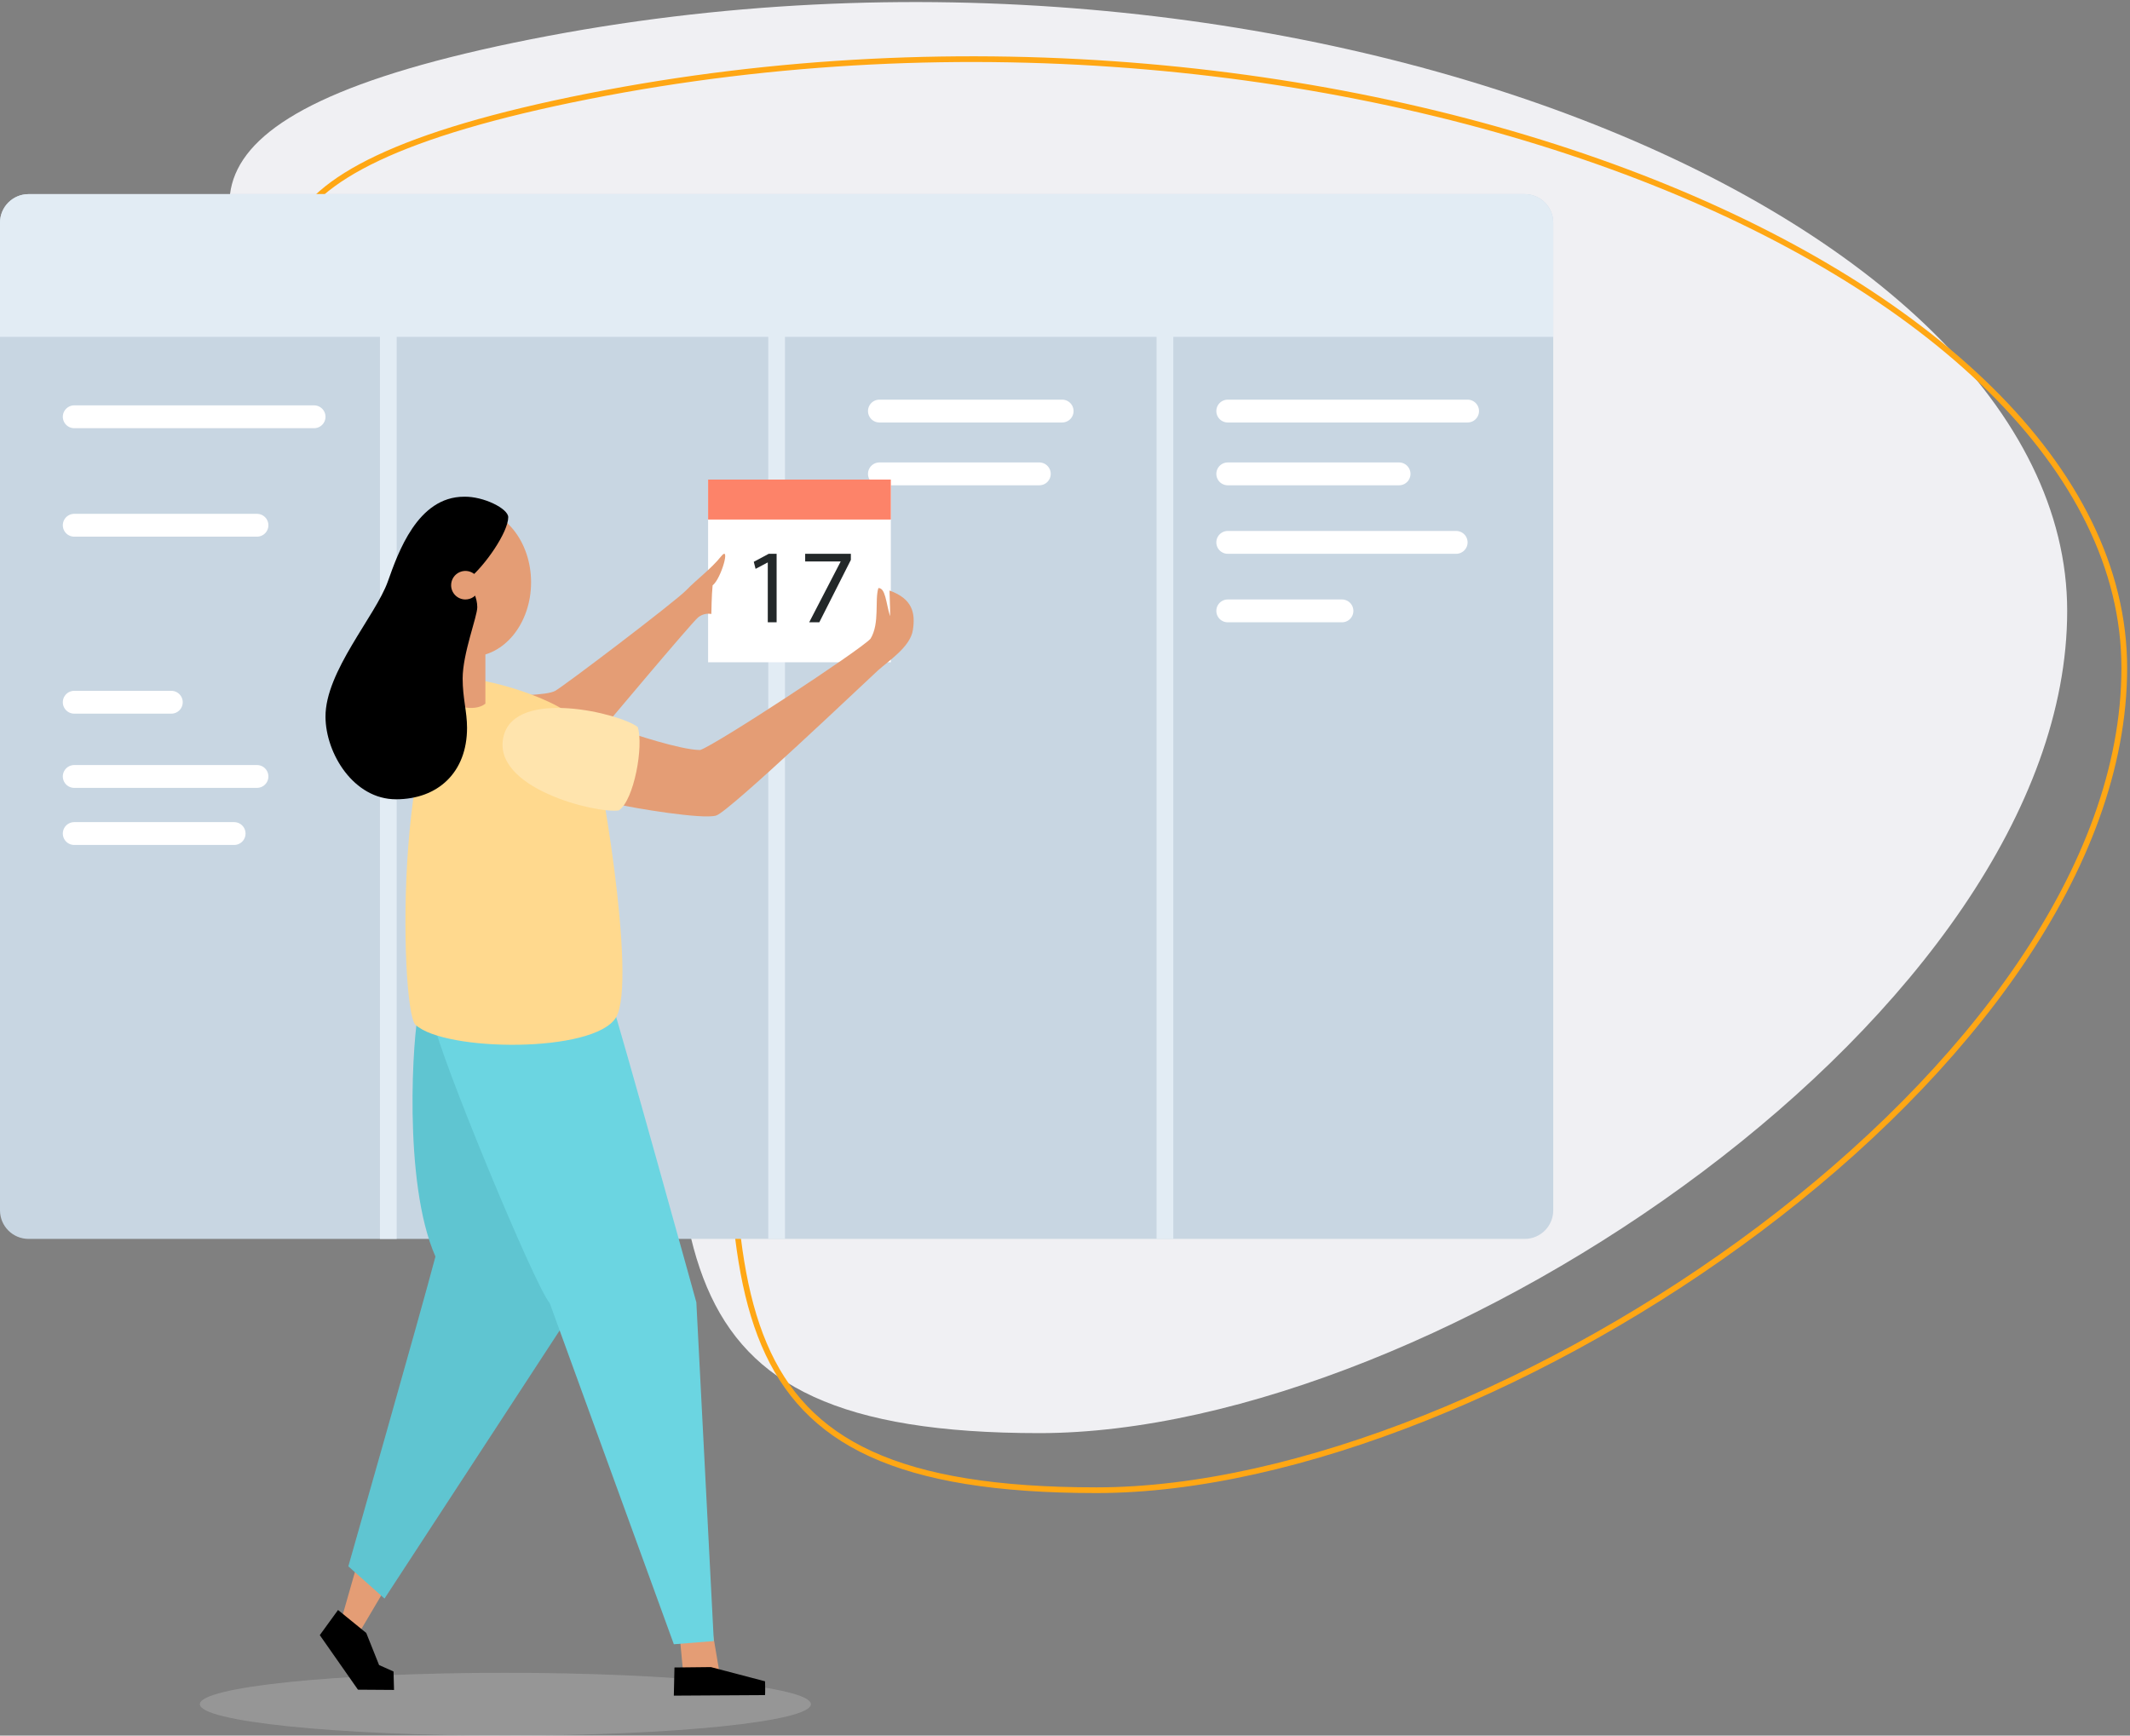 <?xml version="1.0" encoding="UTF-8"?>
<svg width="373px" height="304px" viewBox="0 0 373 304" version="1.1" xmlns="http://www.w3.org/2000/svg" xmlns:xlink="http://www.w3.org/1999/xlink">
    <rect x="0" y="0" width="373" height="304" fill="#808080" stroke="none"/>
    <!-- Generator: Sketch 55.1 (78136) - https://sketchapp.com -->
    <title>Group 2</title>
    <desc>Created with Sketch.</desc>
    <g id="Page-1" stroke="none" stroke-width="1" fill="none" fill-rule="evenodd">
        <g id="Desktop-HD" transform="translate(-236, -789)">
            <g id="Group-16" transform="translate(236, 789)">
                <g id="Group-2">
                    <path d="M182,251.019 C251.864,251.019 362,176.864 362,107 C362,37.136 225,-19.259 93,6.871 C-39,33 118,80.844 118,147.5 C118,217.364 112.136,251.019 182,251.019 Z" id="Oval" fill="#F0F0F3"></path>
                    <path d="M192,261.019 C261.864,261.019 372,186.864 372,117 C372,47.136 235,-9.259 103,16.871 C-29,43 128,90.844 128,157.5 C128,227.364 122.136,261.019 192,261.019 Z" id="Oval-Copy-5" stroke="#FFA714"></path>
                    <ellipse id="Oval" fill="#D8D8D8" opacity="0.256" cx="88.5" cy="298.5" rx="53.5" ry="5.5"></ellipse>
                    <g id="calendar-colour" transform="translate(0, 34)">
                        <path d="M5,0 L267,0 C269.761,-5.07265313e-16 272,2.239 272,5 L272,178 C272,180.761 269.761,183 267,183 L5,183 C2.239,183 3.38176876e-16,180.761 0,178 L0,5 C-3.38176876e-16,2.239 2.239,5.07265313e-16 5,0 Z" id="Path" fill="#C8D6E2"></path>
                        <path d="M154,38 L186,38" id="Path" stroke="#FFFFFF" stroke-width="4" stroke-linecap="round" stroke-linejoin="round"></path>
                        <path d="M154,49 L182,49" id="Path" stroke="#FFFFFF" stroke-width="4" stroke-linecap="round" stroke-linejoin="round"></path>
                        <path d="M68,183 L68,1" id="Path" stroke="#E2ECF4" stroke-width="2.93"></path>
                        <path d="M136,183 L136,1" id="Path" stroke="#E2ECF4" stroke-width="2.93"></path>
                        <path d="M204,183 L204,1" id="Path" stroke="#E2ECF4" stroke-width="2.93"></path>
                        <polygon id="Path" fill="#E49D75" points="119 252.248 119.62 258.86 126 259 124.816 252"></polygon>
                        <polygon id="Path" fill="#E49D75" points="62.824 239 60 248.885 62.884 252 68 243.347"></polygon>
                        <path d="M118.11,258.07 L118,263 L133.942,262.907 C134.052,262.978 133.972,260.49 133.972,260.49 L124.486,258 L118.11,258.07 Z" id="Path" fill="#000000" fill-rule="nonzero"></path>
                        <polygon id="Path" fill="#000000" fill-rule="nonzero" points="59.197 248 56 252.402 62.685 261.957 69 262 68.914 258.773 66.383 257.642 64.138 252.022"></polygon>
                        <polygon id="Path" fill="#FFFFFF" points="124 50 156 50 156 82 124 82"></polygon>
                        <polygon id="Path" fill="#FD8369" points="124 50 156 50 156 57 124 57"></polygon>
                        <path d="M88.103,88.082 C89.754,87.714 95.631,87.872 97.203,87.018 C98.776,86.164 118.191,71.414 120.144,69.406 C122.097,67.398 124.513,65.655 126.259,63.471 C128.005,61.287 126.316,67.339 124.791,68.531 C124.614,70.15 124.57,73.539 124.57,73.539 C123.754,73.394 122.915,73.608 122.264,74.128 C121.163,75.003 105.244,94 105.244,94 C105.244,94 86.452,88.454 88.103,88.082 Z" id="Path" fill="#E49D75"></path>
                        <path d="M73.326,143.043 C72.351,146.786 70.471,172.987 76.252,186.094 C73.743,195.68 61,240.351 61,240.351 L67.336,246 L100,195.979 C100,195.979 93.2,141.26 73.326,143.043 Z" id="Path" fill="#5FC5D1"></path>
                        <path d="M107.096,141.538 C108.42,145.262 121.943,194.108 121.943,194.108 L125,253.441 L118.003,254 L96.267,194.254 C93.614,191.212 76.758,150.385 76,145.146 C79.313,141.583 105.773,137.812 107.096,141.538 Z" id="Path" fill="#6BD5E1"></path>
                        <path d="M82.658,85 C85.324,85 100.424,88.694 103.262,94.647 C104.822,97.919 111.668,137.925 107.866,144.215 C104.064,150.505 77.869,150.236 72.759,145.494 C69.884,142.834 68.958,84.98 82.658,85 Z" id="Path" fill="#FFD98E"></path>
                        <path d="M5,0 L267,0 C269.761,-5.07265313e-16 272,2.239 272,5 L272,25 L0,25 L0,5 C-3.38176876e-16,2.239 2.239,5.07265313e-16 5,0 Z" id="Path" fill="#E2ECF4"></path>
                        <path d="M13,39 L55,39" id="Path" stroke="#FFFFFF" stroke-width="4" stroke-linecap="round" stroke-linejoin="round"></path>
                        <path d="M79,78 L85,78 L85,89.262 C82.843,90.923 79,89.262 79,89.262 L79,78 Z" id="Path" fill="#E49D75"></path>
                        <path d="M72,67.998 C72,60.819 76.7,55 82.502,55 C88.303,55 93,60.819 93,67.998 C93,75.177 88.3,81 82.502,81 C76.704,81 72,75.177 72,67.998 Z" id="Path" fill="#E49D75"></path>
                        <path d="M81.274,53.002 C84.676,52.924 89,55.087 89,56.589 C89,59.186 84.97,65.077 81.97,67.493 C82.81,69.433 83.579,70.715 83.579,72.362 C83.579,74.008 81.018,80.459 81.018,84.845 C81.018,88.287 81.787,90.628 81.787,93.483 C81.787,101.28 76.698,106 69.336,106 C61.975,106 57.03,98.021 57,91.543 C56.963,83.6 65.776,73.853 67.912,67.864 C69.711,62.81 73.117,53.002 81.274,53.002 Z" id="Path" fill="#000000" fill-rule="nonzero"></path>
                        <path d="M79,68.5 C79,67.489 79.609,66.577 80.544,66.19 C81.479,65.803 82.554,66.018 83.269,66.733 C83.984,67.449 84.197,68.525 83.809,69.459 C83.421,70.393 82.508,71.001 81.497,71 C80.834,71 80.199,70.737 79.73,70.268 C79.262,69.799 78.999,69.163 79,68.5 L79,68.5 Z" id="Path" fill="#E49D75"></path>
                        <path d="M107.901,106.824 C110.879,107.531 123.075,109.575 125.416,108.845 C127.756,108.114 151.872,85.123 153.752,83.422 C155.631,81.722 159.403,79.314 159.858,76.371 C160.313,73.428 159.858,70.909 155.769,69.435 C155.847,71.334 155.921,74.297 155.84,73.856 C155.149,71.566 155.068,68.97 153.819,69 C153.145,71.142 154.095,75.179 152.438,77.883 C150.535,79.95 125.261,96.531 122.607,97.369 C119.144,97.369 110.266,94.339 110.266,94.339 C110.266,94.339 104.927,106.117 107.901,106.824 Z" id="Path" fill="#E49D75"></path>
                        <path d="M88.186,94.956 C90.274,86.462 108.591,90.953 111.671,93.337 C112.749,96.572 111.054,106.171 108.362,107.952 C104.319,108.521 85.962,103.993 88.186,94.956 Z" id="Path" fill="#FFE4AD"></path>
                        <path d="M13,58 L45,58" id="Path" stroke="#FFFFFF" stroke-width="4" stroke-linecap="round" stroke-linejoin="round"></path>
                        <path d="M13,89 L30,89" id="Path" stroke="#FFFFFF" stroke-width="4" stroke-linecap="round" stroke-linejoin="round"></path>
                        <path d="M13,102 L45,102" id="Path" stroke="#FFFFFF" stroke-width="4" stroke-linecap="round" stroke-linejoin="round"></path>
                        <path d="M13,112 L41,112" id="Path" stroke="#FFFFFF" stroke-width="4" stroke-linecap="round" stroke-linejoin="round"></path>
                        <path d="M215,38 L257,38" id="Path" stroke="#FFFFFF" stroke-width="4" stroke-linecap="round" stroke-linejoin="round"></path>
                        <path d="M215,49 L245,49" id="Path" stroke="#FFFFFF" stroke-width="4" stroke-linecap="round" stroke-linejoin="round"></path>
                        <path d="M215,61 L255,61" id="Path" stroke="#FFFFFF" stroke-width="4" stroke-linecap="round" stroke-linejoin="round"></path>
                        <path d="M215,73 L235,73" id="Path" stroke="#FFFFFF" stroke-width="4" stroke-linecap="round" stroke-linejoin="round"></path>
                        <polygon id="Path" fill="#232829" fill-rule="nonzero" points="134.452 64.527 134.412 64.527 132.315 65.638 132 64.403 134.62 63 136 63 136 75 134.452 75"></polygon>
                        <polygon id="Path" fill="#232829" fill-rule="nonzero" points="149 63 149 64.07 143.475 75 141.702 75 147.202 64.383 147.202 64.346 141 64.346 141 63.003"></polygon>
                    </g>
                </g>
            </g>
        </g>
    </g>
</svg>